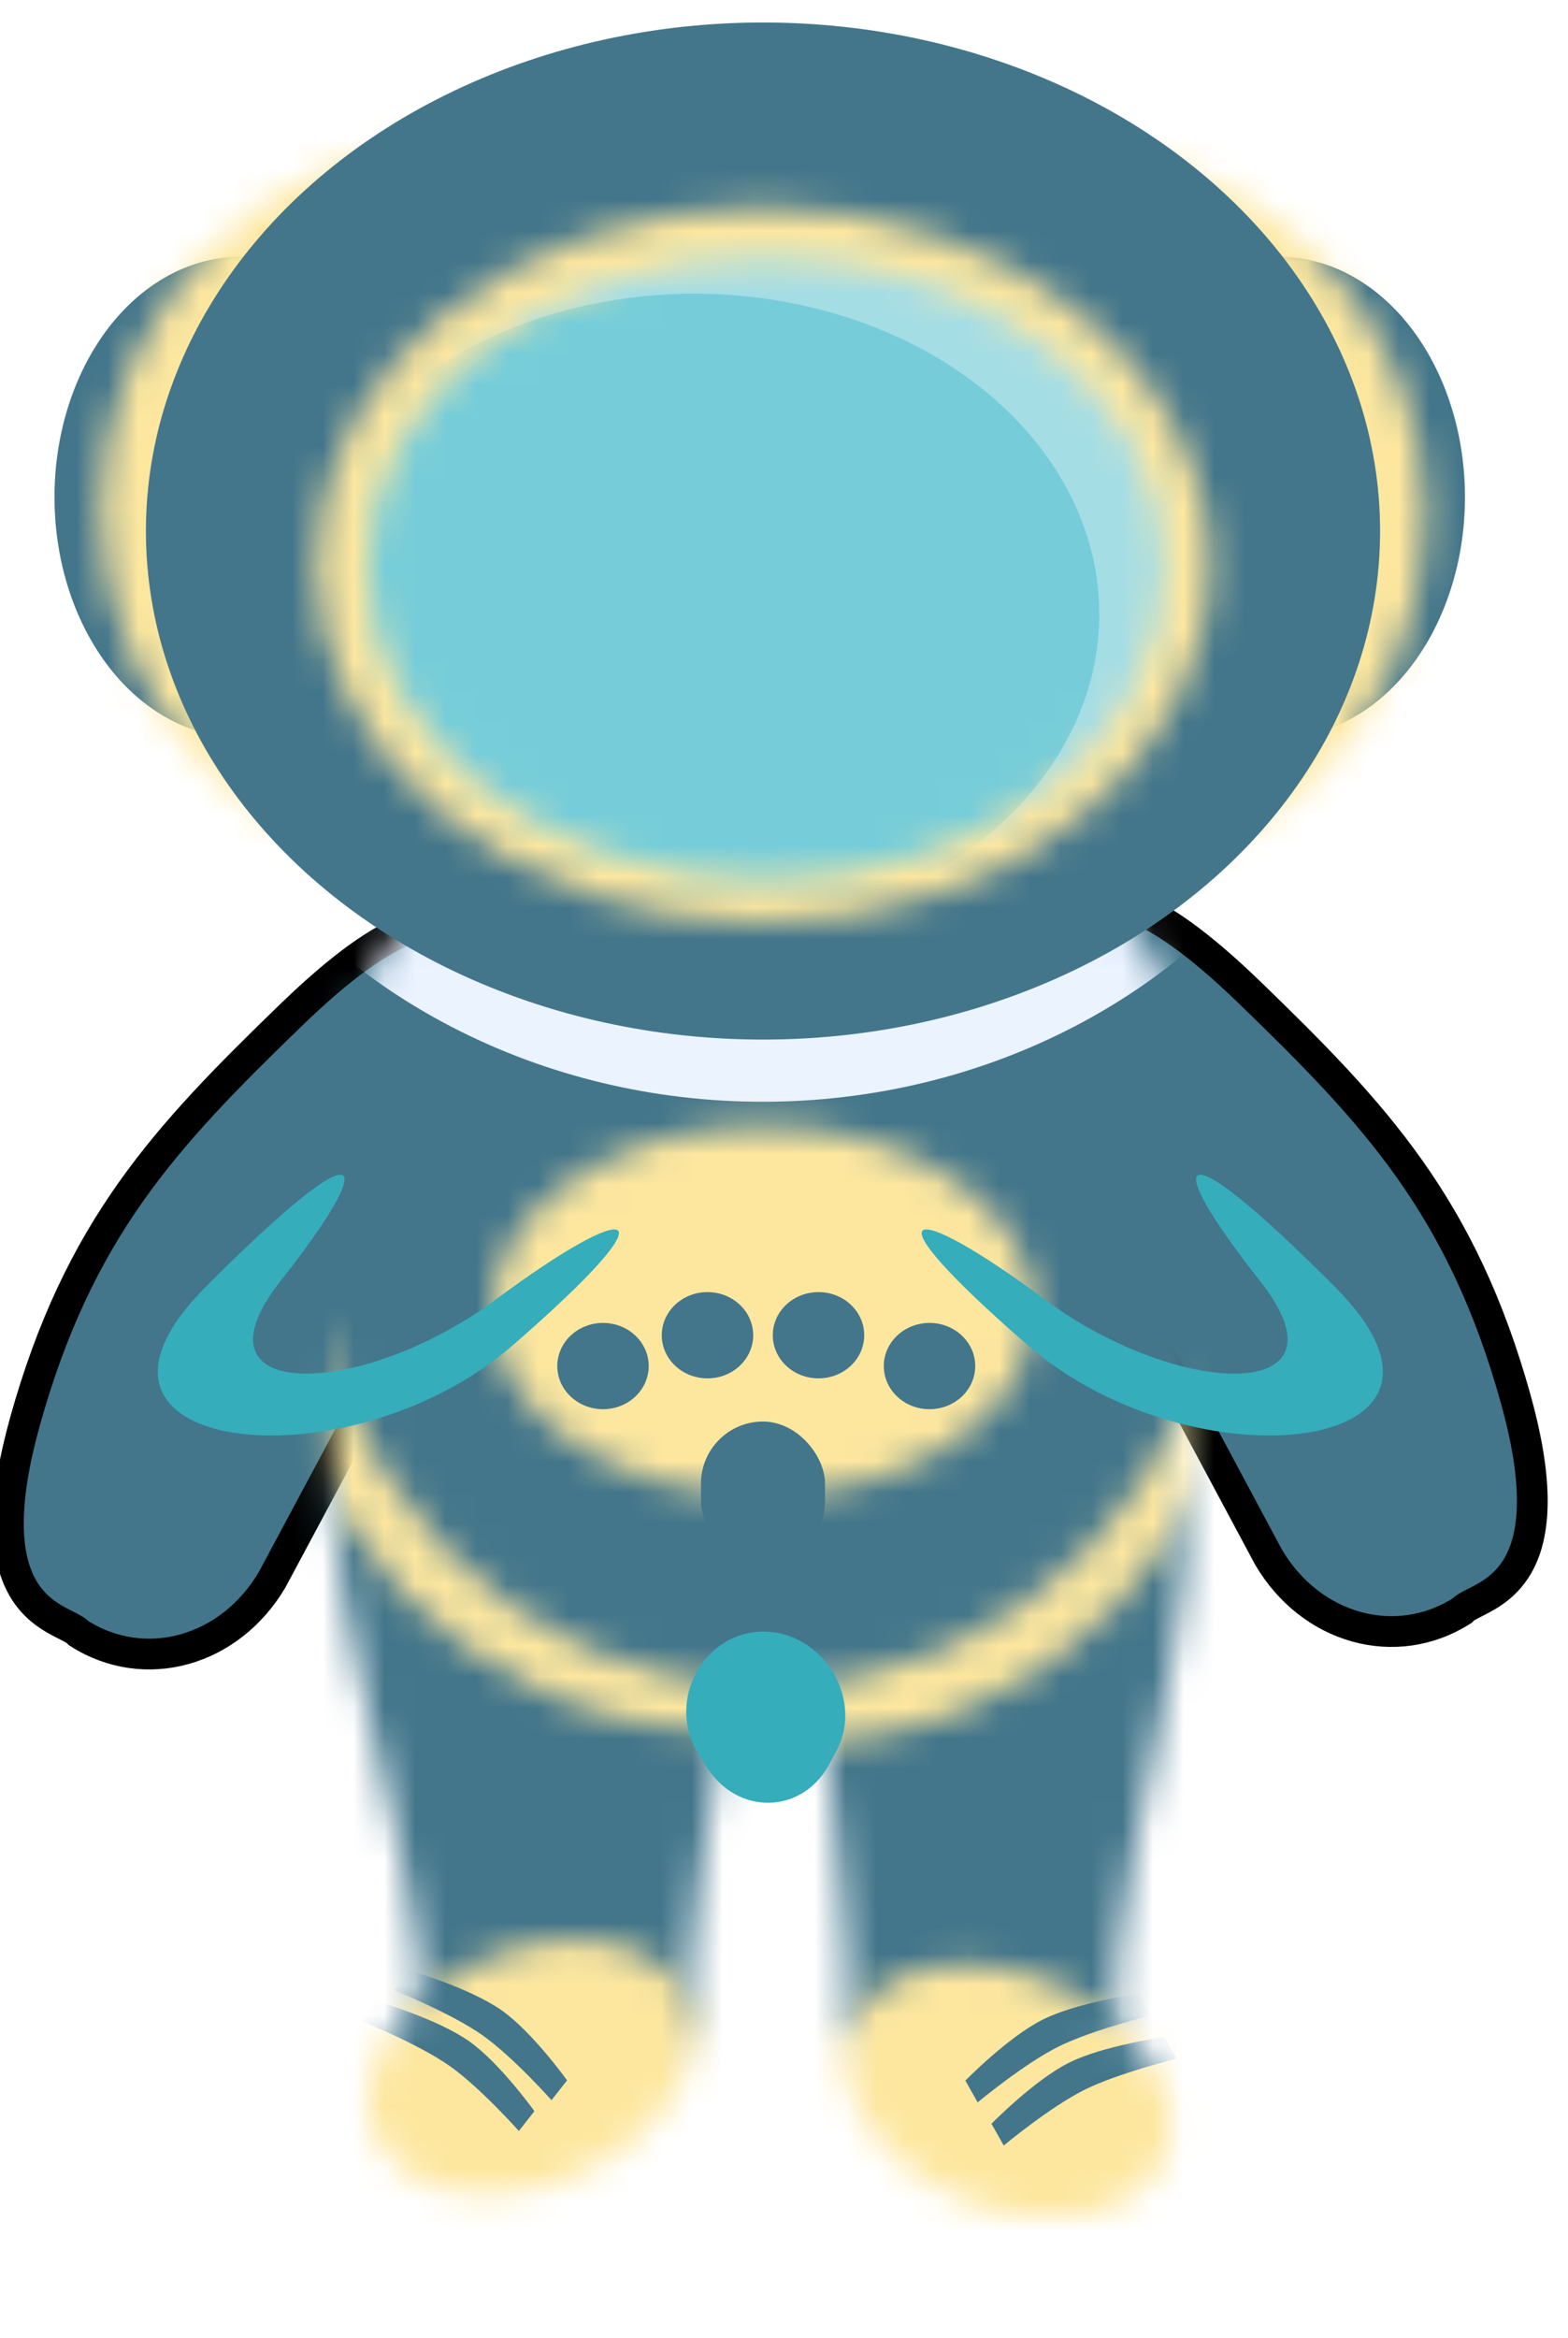 <svg width="51" height="76" viewBox="0 0 51 76" fill="none" xmlns="http://www.w3.org/2000/svg">
<ellipse cx="41.596" cy="16.158" rx="6.053" ry="7.814" fill="#43768B"/>
<ellipse cx="7.825" cy="16.158" rx="6.053" ry="7.814" fill="#43768B"/>
<mask id="mask0" mask-type="alpha" maskUnits="userSpaceOnUse" x="21" y="4" width="26" height="25">
<ellipse cx="34.056" cy="16.759" rx="12.021" ry="12.319" transform="rotate(-90 34.056 16.759)" fill="#AEDFEA"/>
</mask>
<g mask="url(#mask0)">
<ellipse cx="34.422" cy="16.168" rx="16.75" ry="15.368" transform="rotate(-90 34.422 16.168)" fill="#FDE79F"/>
</g>
<path d="M24.641 44.013L35.924 40.647L41.258 50.608C42.637 52.953 45.406 53.72 47.553 52.352C47.63 52.261 47.783 52.183 47.975 52.086C48.905 51.617 50.752 50.685 49.302 45.479C47.553 39.198 44.709 36.193 40.673 32.286C37.203 28.927 35.919 29.103 34.49 29.299C34.258 29.331 34.021 29.363 33.77 29.381C32.989 29.512 33.148 29.673 33.347 29.874C33.559 30.088 33.816 30.349 33.027 30.667L24.641 44.013Z" fill="#43768B"/>
<path d="M24.641 44.013L35.924 40.647L41.258 50.608C42.637 52.953 45.406 53.72 47.553 52.352C47.63 52.261 47.783 52.183 47.975 52.086C48.905 51.617 50.752 50.685 49.302 45.479C47.553 39.198 44.709 36.193 40.673 32.286C37.203 28.927 35.919 29.103 34.49 29.299C34.258 29.331 34.021 29.363 33.77 29.381C32.989 29.512 33.148 29.673 33.347 29.874C33.559 30.088 33.816 30.349 33.027 30.667L24.641 44.013Z" stroke="black"/>
<path d="M25.472 44.744L14.188 41.378L8.854 51.339C7.475 53.685 4.706 54.452 2.56 53.083C2.483 52.992 2.33 52.915 2.138 52.818C1.207 52.348 -0.64 51.416 0.81 46.211C2.56 39.929 5.404 36.924 9.439 33.017C12.909 29.658 14.193 29.834 15.622 30.03C15.855 30.062 16.091 30.095 16.342 30.112C17.123 30.243 16.964 30.404 16.765 30.605C16.553 30.82 16.296 31.08 17.085 31.399L25.472 44.744Z" fill="#43768B"/>
<path d="M25.472 44.744L14.188 41.378L8.854 51.339C7.475 53.685 4.706 54.452 2.56 53.083C2.483 52.992 2.33 52.915 2.138 52.818C1.207 52.348 -0.64 51.416 0.81 46.211C2.56 39.929 5.404 36.924 9.439 33.017C12.909 29.658 14.193 29.834 15.622 30.03C15.855 30.062 16.091 30.095 16.342 30.112C17.123 30.243 16.964 30.404 16.765 30.605C16.553 30.82 16.296 31.08 17.085 31.399L25.472 44.744Z" stroke="black"/>
<mask id="mask1" mask-type="alpha" maskUnits="userSpaceOnUse" x="26" y="40" width="13" height="27">
<path d="M27.61 46.611C27.61 46.611 34.799 35.592 37.666 43.105C40.534 50.617 36.212 58.588 36.212 66.178H27.61C27.61 58.588 25.592 54.123 27.61 46.611Z" fill="#FBFDFF"/>
</mask>
<g mask="url(#mask1)">
<rect x="21.1" y="41.602" width="19.753" height="28.85" fill="#43768B"/>
<mask id="mask2" mask-type="alpha" maskUnits="userSpaceOnUse" x="11" y="25" width="30" height="32">
<ellipse cx="25.985" cy="41.301" rx="14.655" ry="15.326" fill="#AEDFEA"/>
</mask>
<g mask="url(#mask2)">
<path d="M47.127 41.757C47.127 52.316 37.984 60.877 26.706 60.877C15.427 60.877 6.285 52.316 6.285 41.757C6.285 31.197 15.427 22.637 26.706 22.637C37.984 22.637 47.127 31.197 47.127 41.757Z" fill="#FDE79F"/>
</g>
</g>
<mask id="mask3" mask-type="alpha" maskUnits="userSpaceOnUse" x="10" y="42" width="14" height="25">
<path d="M11.223 43.104C11.223 43.104 19.507 39.298 22.374 46.811C25.241 54.324 22.374 58.655 22.374 66.244H13.772C13.772 58.655 9.206 50.617 11.223 43.104Z" fill="#FBFDFF"/>
</mask>
<g mask="url(#mask3)">
<rect x="6.02" y="36.593" width="20.602" height="33.057" fill="#43768B"/>
<mask id="mask4" mask-type="alpha" maskUnits="userSpaceOnUse" x="8" y="25" width="31" height="32">
<ellipse cx="23.436" cy="40.901" rx="14.655" ry="15.326" fill="#AEDFEA"/>
</mask>
<g mask="url(#mask4)">
<ellipse cx="24.157" cy="41.356" rx="20.421" ry="19.12" fill="#FDE79F"/>
</g>
</g>
<mask id="mask5" mask-type="alpha" maskUnits="userSpaceOnUse" x="3" y="4" width="25" height="25">
<ellipse cx="15.578" cy="16.559" rx="12.021" ry="12.319" transform="rotate(-90 15.578 16.559)" fill="#AEDFEA"/>
</mask>
<g mask="url(#mask5)">
<ellipse cx="15.943" cy="15.968" rx="16.75" ry="15.368" transform="rotate(-90 15.943 15.968)" fill="#FDE79F"/>
</g>
<mask id="mask6" mask-type="alpha" maskUnits="userSpaceOnUse" x="10" y="23" width="30" height="32">
<ellipse cx="24.923" cy="39.398" rx="14.867" ry="15.427" fill="#F2F6FC"/>
</mask>
<g mask="url(#mask6)">
<ellipse cx="24.806" cy="39.569" rx="16.287" ry="18.291" fill="#43768B"/>
<ellipse cx="24.806" cy="17.519" rx="20.296" ry="18.291" fill="#EBF3FF"/>
</g>
<ellipse cx="24.817" cy="17.26" rx="20.071" ry="16.529" fill="#43768B"/>
<mask id="mask7" mask-type="alpha" maskUnits="userSpaceOnUse" x="10" y="6" width="30" height="24">
<ellipse cx="24.817" cy="18.362" rx="14.549" ry="11.62" fill="#AEDFEA"/>
</mask>
<g mask="url(#mask7)">
<ellipse cx="25.532" cy="18.707" rx="20.273" ry="14.496" fill="#FDE79F"/>
<mask id="mask8" mask-type="alpha" maskUnits="userSpaceOnUse" x="11" y="8" width="27" height="21">
<ellipse cx="24.923" cy="18.462" rx="12.956" ry="10.117" fill="#AEDFEA"/>
</mask>
<g mask="url(#mask8)">
<ellipse cx="25.56" cy="18.762" rx="18.053" ry="12.622" fill="#A5DDE5"/>
<ellipse cx="22.587" cy="19.964" rx="13.168" ry="10.418" fill="#76CDD9"/>
</g>
</g>
<mask id="mask9" mask-type="alpha" maskUnits="userSpaceOnUse" x="16" y="36" width="18" height="13">
<ellipse cx="24.817" cy="42.604" rx="8.814" ry="6.01" fill="#AEDFEA"/>
</mask>
<g mask="url(#mask9)">
<ellipse cx="25.25" cy="42.782" rx="12.282" ry="7.498" fill="#FDE79F"/>
<g filter="url(#filter0_d)">
<path d="M28.109 39.398C28.109 40.173 27.443 40.8 26.622 40.8C25.801 40.8 25.135 40.173 25.135 39.398C25.135 38.623 25.801 37.996 26.622 37.996C27.443 37.996 28.109 38.623 28.109 39.398Z" fill="#43768B"/>
</g>
<g filter="url(#filter1_d)">
<ellipse cx="19.613" cy="40.4" rx="1.487" ry="1.402" fill="#43768B"/>
</g>
<g filter="url(#filter2_d)">
<ellipse cx="23.011" cy="39.398" rx="1.487" ry="1.402" fill="#43768B"/>
</g>
<g filter="url(#filter3_d)">
<ellipse cx="30.233" cy="40.4" rx="1.487" ry="1.402" fill="#43768B"/>
</g>
<g filter="url(#filter4_d)">
<rect x="22.799" y="42.203" width="4.035" height="4.608" rx="2.018" fill="#43768B"/>
</g>
</g>
<mask id="mask10" mask-type="alpha" maskUnits="userSpaceOnUse" x="27" y="63" width="12" height="10">
<ellipse rx="3.817" ry="5.536" transform="matrix(0.467 -0.884 0.905 0.426 32.779 67.969)" fill="#BC3B52"/>
</mask>
<g mask="url(#mask10)">
<ellipse cx="33.95" cy="68.047" rx="9.027" ry="5.81" fill="#FDE79F"/>
<path d="M31.798 68.332L31.399 67.624C31.399 67.624 32.794 66.196 33.936 65.631C35.047 65.082 37.025 64.802 37.025 64.802L37.424 65.51C37.424 65.51 35.527 65.972 34.428 66.519C33.303 67.079 31.798 68.332 31.798 68.332Z" fill="#43768B"/>
<path d="M32.647 69.734L32.248 69.027C32.248 69.027 33.644 67.599 34.786 67.034C35.897 66.485 37.874 66.205 37.874 66.205L38.273 66.913C38.273 66.913 36.377 67.375 35.278 67.921C34.153 68.481 32.647 69.734 32.647 69.734Z" fill="#43768B"/>
</g>
<mask id="mask11" mask-type="alpha" maskUnits="userSpaceOnUse" x="11" y="63" width="12" height="9">
<ellipse rx="3.907" ry="5.412" transform="matrix(0.472 0.856 -0.918 0.451 17.264 67.184)" fill="#BC3B52"/>
</mask>
<g mask="url(#mask11)">
<ellipse rx="8.695" ry="6.041" transform="matrix(-0.61 0.792 -0.825 -0.565 16.508 68.031)" fill="#FDE79F"/>
<path d="M11.754 65.687L12.26 65.043C12.26 65.043 14.227 65.616 15.259 66.345C16.263 67.054 17.382 68.618 17.382 68.618L16.876 69.262C16.876 69.262 15.617 67.846 14.622 67.146C13.602 66.429 11.754 65.687 11.754 65.687Z" fill="#43768B"/>
<path d="M12.816 64.685L13.322 64.041C13.322 64.041 15.289 64.614 16.321 65.343C17.325 66.052 18.444 67.616 18.444 67.616L17.938 68.26C17.938 68.26 16.68 66.845 15.684 66.144C14.664 65.427 12.816 64.685 12.816 64.685Z" fill="#43768B"/>
</g>
<path d="M22.661 56.907C21.688 55.234 22.913 53.015 24.849 53.03C26.734 53.044 28.081 55.159 27.237 56.845C27.144 57.031 27.04 57.225 26.922 57.429C26.053 58.932 24.012 59.032 22.981 57.429C22.863 57.246 22.757 57.073 22.661 56.907Z" fill="#35ADBA"/>
<path d="M33.964 42.223C38.37 45.493 44.13 45.609 40.973 41.622C37.817 37.635 37.998 36.39 43.416 41.822C48.834 47.255 38.844 48.419 33.433 43.726C28.022 39.033 29.558 38.953 33.964 42.223Z" fill="#35ADBA"/>
<path d="M16.145 42.223C11.739 45.493 5.98 45.609 9.136 41.622C12.293 37.635 12.112 36.39 6.694 41.822C1.275 47.255 11.265 48.419 16.676 43.726C22.087 39.033 20.551 38.953 16.145 42.223Z" fill="#35ADBA"/>
<defs>
<filter id="filter0_d" x="21.135" y="37.996" width="10.973" height="10.805" filterUnits="userSpaceOnUse" color-interpolation-filters="sRGB">
<feFlood flood-opacity="0" result="BackgroundImageFix"/>
<feColorMatrix in="SourceAlpha" type="matrix" values="0 0 0 0 0 0 0 0 0 0 0 0 0 0 0 0 0 0 127 0"/>
<feOffset dy="4"/>
<feGaussianBlur stdDeviation="2"/>
<feColorMatrix type="matrix" values="0 0 0 0 0 0 0 0 0 0 0 0 0 0 0 0 0 0 0.25 0"/>
<feBlend mode="normal" in2="BackgroundImageFix" result="effect1_dropShadow"/>
<feBlend mode="normal" in="SourceGraphic" in2="effect1_dropShadow" result="shape"/>
</filter>
<filter id="filter1_d" x="14.126" y="38.997" width="10.973" height="10.805" filterUnits="userSpaceOnUse" color-interpolation-filters="sRGB">
<feFlood flood-opacity="0" result="BackgroundImageFix"/>
<feColorMatrix in="SourceAlpha" type="matrix" values="0 0 0 0 0 0 0 0 0 0 0 0 0 0 0 0 0 0 127 0"/>
<feOffset dy="4"/>
<feGaussianBlur stdDeviation="2"/>
<feColorMatrix type="matrix" values="0 0 0 0 0 0 0 0 0 0 0 0 0 0 0 0 0 0 0.25 0"/>
<feBlend mode="normal" in2="BackgroundImageFix" result="effect1_dropShadow"/>
<feBlend mode="normal" in="SourceGraphic" in2="effect1_dropShadow" result="shape"/>
</filter>
<filter id="filter2_d" x="17.524" y="37.996" width="10.973" height="10.805" filterUnits="userSpaceOnUse" color-interpolation-filters="sRGB">
<feFlood flood-opacity="0" result="BackgroundImageFix"/>
<feColorMatrix in="SourceAlpha" type="matrix" values="0 0 0 0 0 0 0 0 0 0 0 0 0 0 0 0 0 0 127 0"/>
<feOffset dy="4"/>
<feGaussianBlur stdDeviation="2"/>
<feColorMatrix type="matrix" values="0 0 0 0 0 0 0 0 0 0 0 0 0 0 0 0 0 0 0.25 0"/>
<feBlend mode="normal" in2="BackgroundImageFix" result="effect1_dropShadow"/>
<feBlend mode="normal" in="SourceGraphic" in2="effect1_dropShadow" result="shape"/>
</filter>
<filter id="filter3_d" x="24.746" y="38.997" width="10.973" height="10.805" filterUnits="userSpaceOnUse" color-interpolation-filters="sRGB">
<feFlood flood-opacity="0" result="BackgroundImageFix"/>
<feColorMatrix in="SourceAlpha" type="matrix" values="0 0 0 0 0 0 0 0 0 0 0 0 0 0 0 0 0 0 127 0"/>
<feOffset dy="4"/>
<feGaussianBlur stdDeviation="2"/>
<feColorMatrix type="matrix" values="0 0 0 0 0 0 0 0 0 0 0 0 0 0 0 0 0 0 0.25 0"/>
<feBlend mode="normal" in2="BackgroundImageFix" result="effect1_dropShadow"/>
<feBlend mode="normal" in="SourceGraphic" in2="effect1_dropShadow" result="shape"/>
</filter>
<filter id="filter4_d" x="18.799" y="42.203" width="12.036" height="12.608" filterUnits="userSpaceOnUse" color-interpolation-filters="sRGB">
<feFlood flood-opacity="0" result="BackgroundImageFix"/>
<feColorMatrix in="SourceAlpha" type="matrix" values="0 0 0 0 0 0 0 0 0 0 0 0 0 0 0 0 0 0 127 0"/>
<feOffset dy="4"/>
<feGaussianBlur stdDeviation="2"/>
<feColorMatrix type="matrix" values="0 0 0 0 0 0 0 0 0 0 0 0 0 0 0 0 0 0 0.25 0"/>
<feBlend mode="normal" in2="BackgroundImageFix" result="effect1_dropShadow"/>
<feBlend mode="normal" in="SourceGraphic" in2="effect1_dropShadow" result="shape"/>
</filter>
</defs>
</svg>
